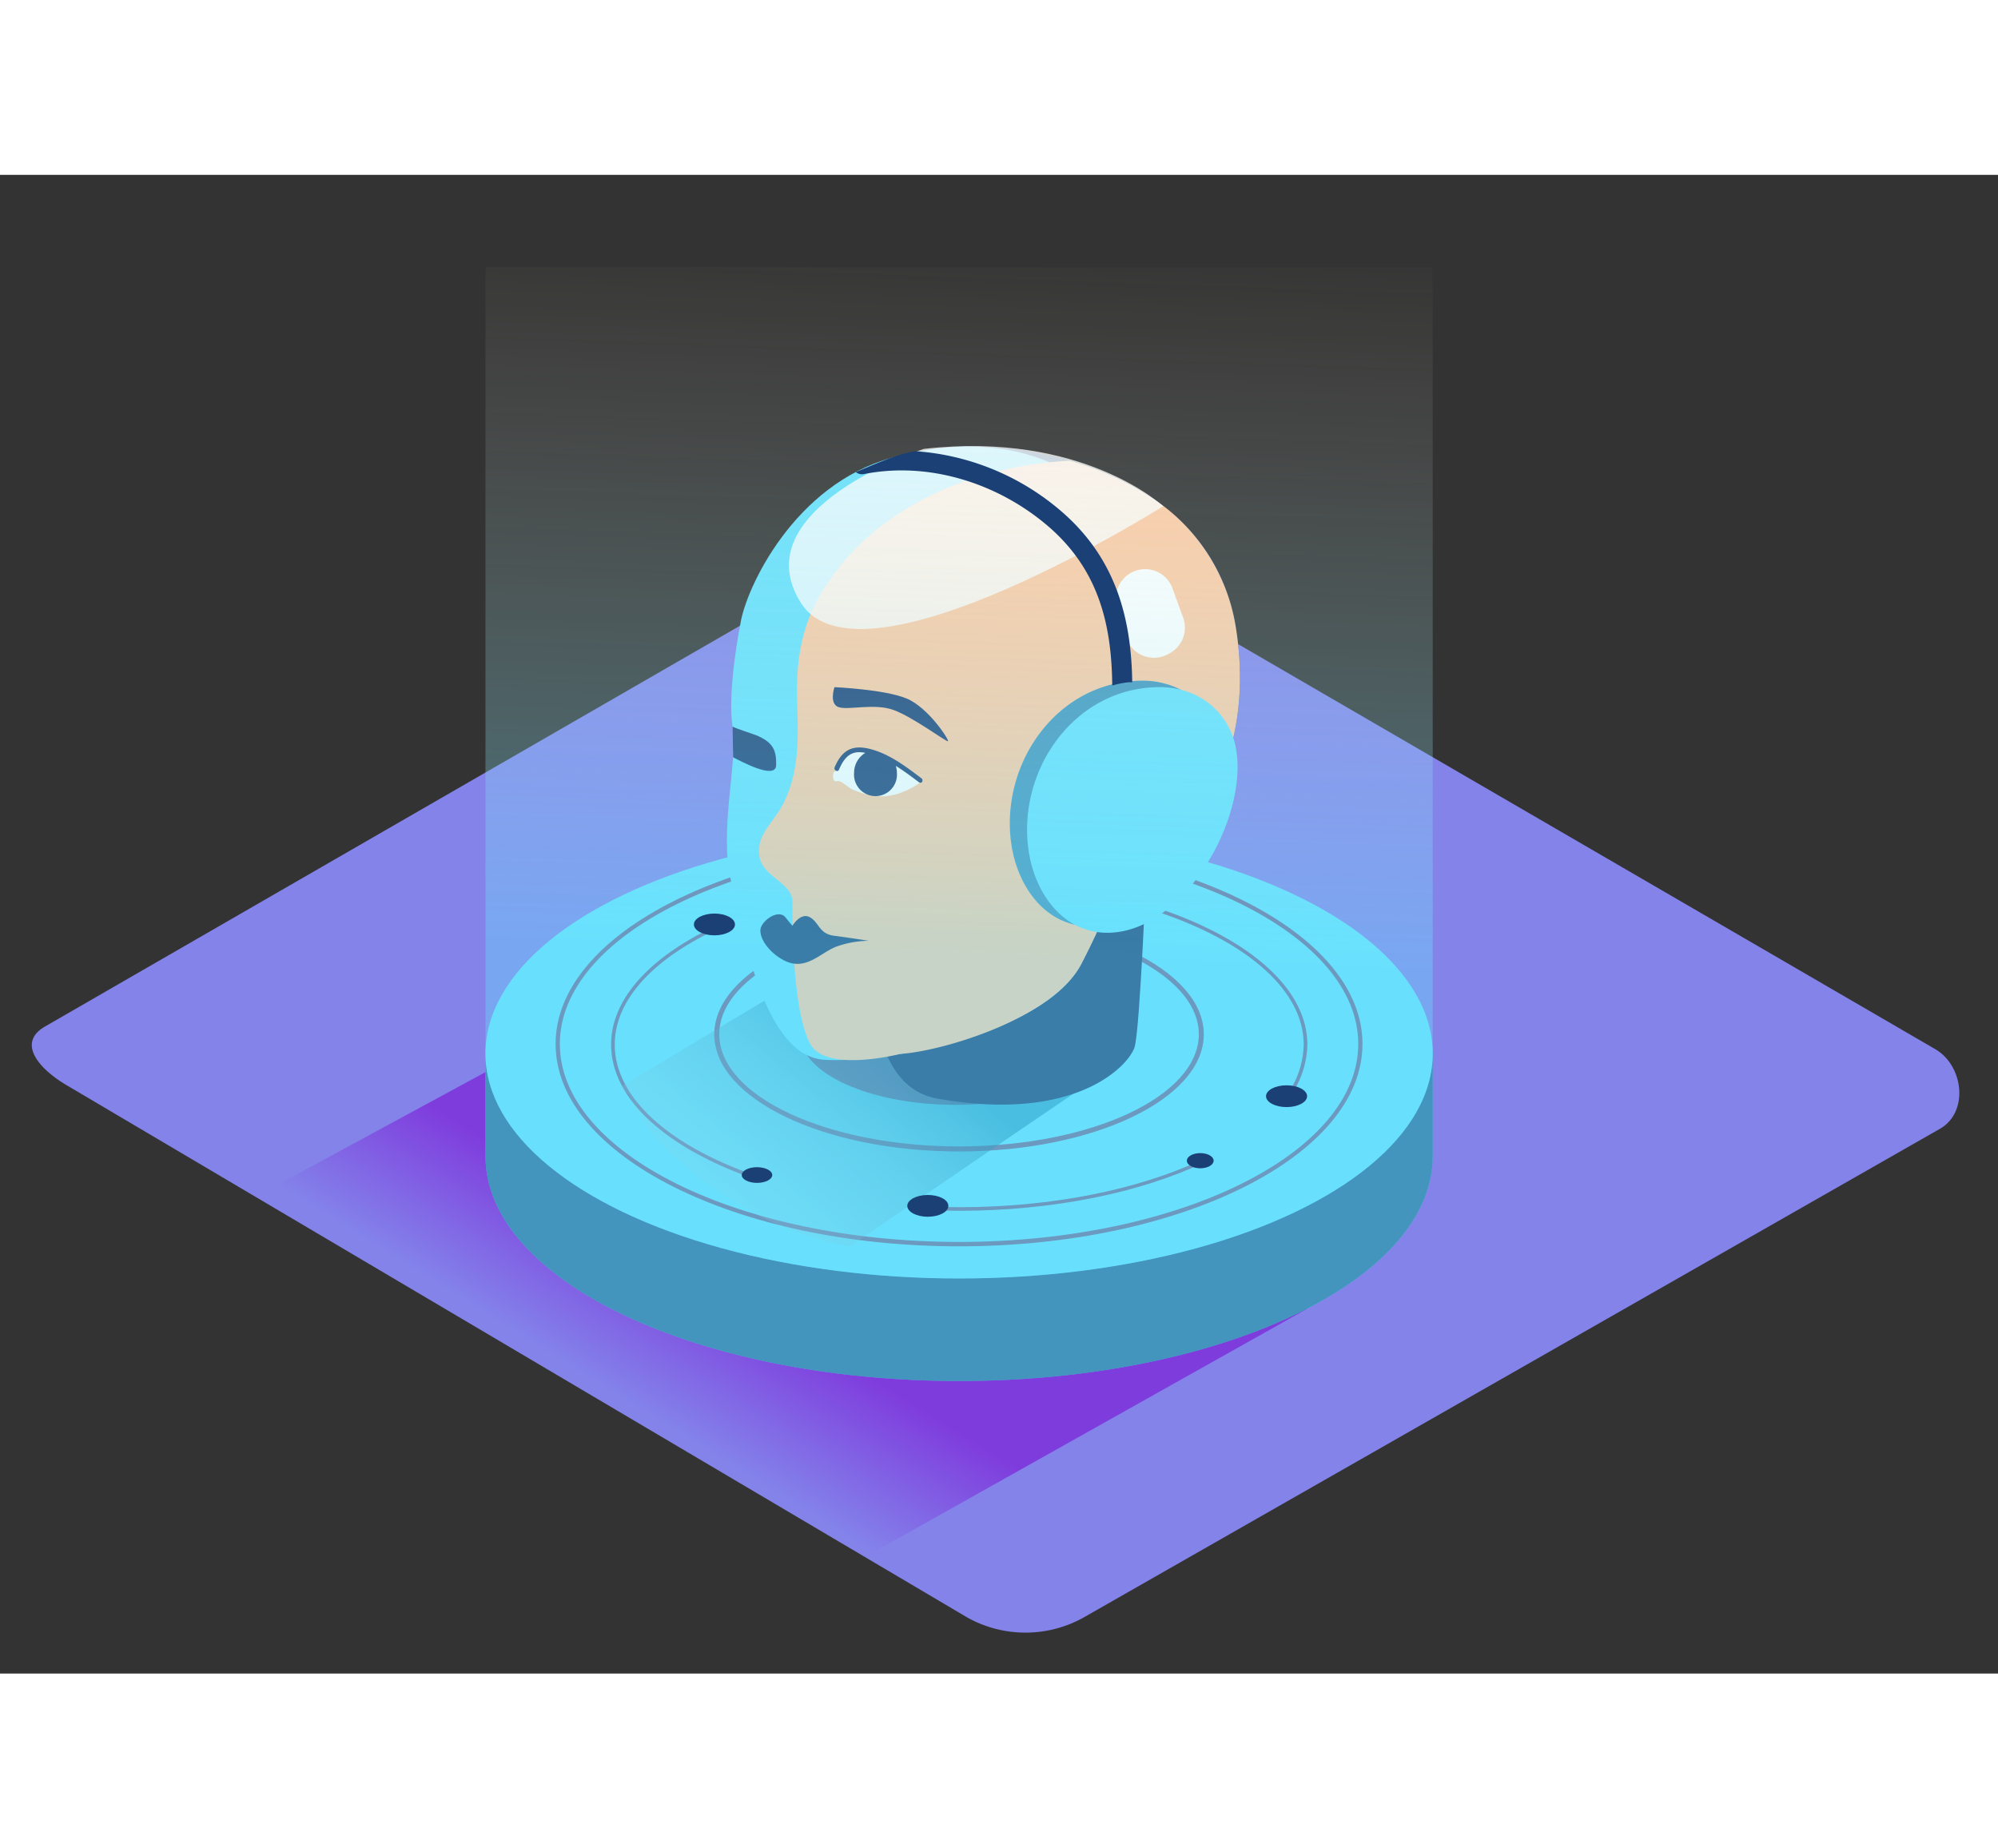 <svg id="Layer_2" data-name="Layer 2" xmlns="http://www.w3.org/2000/svg" xmlns:xlink="http://www.w3.org/1999/xlink" viewBox="0 0 400 300" class="styles_logo__3Jd-a" width="200" height="185"><rect x="0" y="0" width="400" height="300" fill="#333333" stroke="none"/><defs><linearGradient id="linear-gradient__WLfbEc6R" x1="134.72" y1="251.23" x2="150.42" y2="225.84" gradientUnits="userSpaceOnUse"><stop offset="0" stop-color="#8383ea"/><stop offset="1" stop-color="#7f3cdd"/></linearGradient><linearGradient id="linear-gradient-2__WLfbEc6R" x1="127.75" y1="234.11" x2="181.02" y2="172.3" gradientTransform="translate(-3.41 2.42) rotate(-0.97)" gradientUnits="userSpaceOnUse"><stop offset="0.01" stop-color="#fff" stop-opacity="0"/><stop offset="1" stop-color="#006d9d"/></linearGradient><linearGradient id="linear-gradient-3__WLfbEc6R" x1="195.09" y1="9.22" x2="189.97" y2="156.09" gradientUnits="userSpaceOnUse"><stop offset="0" stop-color="#ffeed9" stop-opacity="0"/><stop offset="1" stop-color="#68e1fd"/></linearGradient></defs><title>PP</title><path d="M193.6,288.75,13.87,182.54C8.15,179.32,3.24,174,8.82,170.59l180.37-104c2.71-1.68,6.82-2.78,9.57-1.18L387.42,175c5.72,3.32,6.75,12.6,1,15.93L217.29,288.58A23.9,23.9,0,0,1,193.6,288.75Z" fill="#8383ea"/><polyline points="261.68 226.99 173.82 276.3 51.83 204.2 124.04 165.05" fill="url(#linear-gradient__WLfbEc6R)"/><path d="M276.41,175.89c-15.72-14.54-47.61-24.49-84.4-24.49s-68.67,9.95-84.4,24.49H97.19v20.55c0,24.87,42.45,45,94.82,45s94.82-20.16,94.82-45V175.89Z" fill="#68e1fd"/><path d="M276.41,175.89c-15.72-14.54-47.61-24.49-84.4-24.49s-68.67,9.95-84.4,24.49H97.19v20.55c0,24.87,42.45,45,94.82,45s94.82-20.16,94.82-45V175.89Z" fill="#1b4075" opacity="0.47"/><ellipse cx="192.01" cy="175.89" rx="94.82" ry="45.03" fill="#68e1fd"/><ellipse cx="191.33" cy="172.04" rx="31.15" ry="14.12" fill="#6d6d9b"/><path d="M192,214.48c-44.54,0-80.77-18.17-80.77-40.5s36.23-40.5,80.77-40.5,80.77,18.17,80.77,40.5S236.55,214.48,192,214.48Zm0-80.12c-44.07,0-79.92,17.77-79.92,39.62s35.85,39.62,79.92,39.62,79.92-17.77,79.92-39.62S236.08,134.36,192,134.36Z" fill="#6d6d9b"/><path d="M150.85,200.19c-16.85-5.94-27.78-15.43-27.78-26.09,0-9.25,8.23-17.6,21.39-23.53l-.52-.52c-13.29,6.06-21.6,14.6-21.6,24.05,0,10.95,11.12,20.67,28.25,26.74Z" fill="#6d6d9b"/><path d="M240.21,197.34c-12.44,5.75-29.45,9.31-48.2,9.31-2.15,0-4.28-.06-6.38-.16,0,.24,0,.49,0,.73,2.1.09,4.21.15,6.36.15,19,0,36.31-3.67,48.9-9.6Z" fill="#6d6d9b"/><path d="M261,174.1a17.78,17.78,0,0,1-3.66,10.45l.65.29a18.34,18.34,0,0,0,3.74-10.74c0-15.66-22.76-28.82-53.31-32.34l-.2.71C238.41,145.91,261,158.78,261,174.1Z" fill="#6d6d9b"/><path d="M192,195.49c-27,0-49-10.52-49-23.44s22-23.44,49-23.44,49,10.52,49,23.44S219,195.49,192,195.49Zm0-45.89c-26.46,0-48,10.07-48,22.44s21.53,22.44,48,22.44,48-10.07,48-22.44S218.47,149.6,192,149.6Z" fill="#6d6d9b"/><path d="M165.23,158,124,182.69A4.44,4.44,0,0,1,126.3,185c4.39,9.18,13,15.7,21.5,20.94a61.7,61.7,0,0,0,22.36,8.56c20.13-13.79,47-32.18,50.6-34.47l6.29-18.14Z" opacity="0.48" fill="url(#linear-gradient-2__WLfbEc6R)"/><path d="M229.6,136.43s-1.34,34.6-2.46,38.19-11.65,15.23-39.43,10.3-2.24-84.68-2.24-84.68" fill="#1b4075"/><path d="M198.94,54.56s42.68,1.59,48.39,35.5-16,59-50.8,58.25" fill="#1b4075"/><path d="M148.24,89.78s-2.7,13.37-1.58,20.65-2.8,20.76-.27,31.08,6.46,34.88,18.65,35.63S209.09,172,216.4,158s27.37-59.73,15.18-80.46-30.91-27.06-53-20.93C159,62,149.39,82.65,148.24,89.78Z" fill="#68e1fd"/><path d="M247.33,90.06A37.93,37.93,0,0,0,231.13,65a57.78,57.78,0,0,0-17-7.78c-12.7.69-25.4,4.35-35.87,11.73a48.46,48.46,0,0,0-13.6,14.35c-4.35,7.18-5.35,14.31-5.06,22.59.25,7.11.41,14.43-3.26,20.81-1.94,3.36-5,5.69-4.29,9.81.64,4,6.63,5.24,6.6,9-.07,8.78.52,22.82,3.56,28.46,3.15,5.84,18,2,18,2,8.52-.53,30.6-7.13,36.28-18,1.8-3.45,4.37-8.83,7-15.27C241.72,133.54,251.37,114,247.33,90.06Z" fill="#ffcba4"/><path d="M184.94,54.86s-36.55,12-24.59,30.83,72.51-19.36,72.51-19.36S216.78,51.21,184.94,54.86Z" fill="#fff" opacity="0.78"/><path d="M233.11,101.82a16.68,16.68,0,0,0-4.21-.56c-17.17-.11-28.8,16.57-26.42,32.76,1.35,9.19,7.83,17.7,18,16.24,14.24-2.06,26-23.45,23.49-36.85A14.7,14.7,0,0,0,233.11,101.82Z" fill="#68e1fd"/><path d="M233.11,101.82a16.68,16.68,0,0,0-4.21-.56c-17.17-.11-28.8,16.57-26.42,32.76,1.35,9.19,7.83,17.7,18,16.24,14.24-2.06,26-23.45,23.49-36.85A14.7,14.7,0,0,0,233.11,101.82Z" fill="#1b4075" opacity="0.47"/><path d="M236.56,103.11a16.68,16.68,0,0,0-4.21-.56c-17.17-.11-28.8,16.57-26.42,32.76,1.35,9.19,7.83,17.7,18,16.24,14.24-2.06,26-23.45,23.49-36.85A14.7,14.7,0,0,0,236.56,103.11Z" fill="#68e1fd"/><path d="M172.76,115.21c-1.6-.18-3.44,0-4.41,1.45a9.6,9.6,0,0,0-.84,2.5c-.07.21-.48.24-.61.45s-.26,1.5.22,1.73a1,1,0,0,0,.57,0c.7-.09,2.14,1.27,2.79,1.6a15.58,15.58,0,0,0,4.85,1.37c5,.7,9.57-3.19,9.57-3.19C181.85,120.74,177.89,115.79,172.76,115.21Z" fill="#fff"/><path d="M184.48,120.8c-3.26-2.46-6.74-5.13-10.83-6-3.41-.71-5.24.73-6.55,3.77-.25.58.61,1.09.86.5.77-1.78,1.83-3.52,4.06-3.5a7.18,7.18,0,0,1,1.22.13,4.65,4.65,0,0,0-2.25,4,4.3,4.3,0,1,0,8.57,0,4.81,4.81,0,0,0-.22-1.39c1.61,1,3.13,2.14,4.64,3.28C184.49,122,185,121.18,184.48,120.8Z" fill="#1b4075"/><path d="M167.06,102.55s-1.13,3.34.83,4,7.13-.84,11,.57,10.51,6.37,10.89,6.26-3.88-6.73-8.28-8.56S167.06,102.55,167.06,102.55Z" fill="#1b4075"/><path d="M159.07,157.9a5.57,5.57,0,0,0,1.26,0c2.6-.37,4.55-2.33,6.91-3.34a19.75,19.75,0,0,1,6.68-1.24c-1.53-.24-4.63-.71-6.88-1-3.09-.38-3-2.63-4.88-3.7s-3.53,1.7-3.53,1.7l-1.4-1.71c-1.46-1.77-5,.83-5,2.64C152.23,154.21,156.34,157.68,159.07,157.9Z" fill="#1b4075"/><path d="M146.67,110.43c0,.17,4.62,1.68,5,1.85,2.82,1.29,3.82,2.62,3.71,5.92-.11,3-7.24-.92-8.61-1.61Z" fill="#1b4075"/><path d="M225.44,92.51l-1.79-6.12a5.83,5.83,0,0,1,2.65-6.66h0a5.83,5.83,0,0,1,8.42,3l2.15,5.92a5.83,5.83,0,0,1-2.69,7.11l-.37.2A5.83,5.83,0,0,1,225.44,92.51Z" fill="#fff"/><path d="M97.19,18.48V175.89c0,24.87,42.45,45,94.82,45s94.82-20.16,94.82-45V18.48Z" opacity="0.38" fill="url(#linear-gradient-3__WLfbEc6R)"/><ellipse cx="257.57" cy="184.43" rx="4.11" ry="2.18" fill="#1b4075"/><ellipse cx="185.75" cy="206.38" rx="4.11" ry="2.18" fill="#1b4075"/><ellipse cx="143.03" cy="150.05" rx="4.11" ry="2.18" fill="#1b4075"/><ellipse cx="151.55" cy="200.21" rx="3.05" ry="1.57" fill="#1b4075"/><ellipse cx="240.29" cy="197.34" rx="2.68" ry="1.52" fill="#1b4075"/><path d="M225.86,101.57a2.52,2.52,0,0,1,.32,0l.49,0c-.18-14-3.91-26-15.44-35.26a50,50,0,0,0-28.06-11c-4.24.81-7.87,2.57-11.84,4.19a2,2,0,0,0,1.66.39c12.93-2.54,26.58,1.78,36.57,10.21,10.15,8.57,13,19.46,13.11,32.12A20.52,20.52,0,0,1,225.86,101.57Z" fill="#1b4075"/></svg>